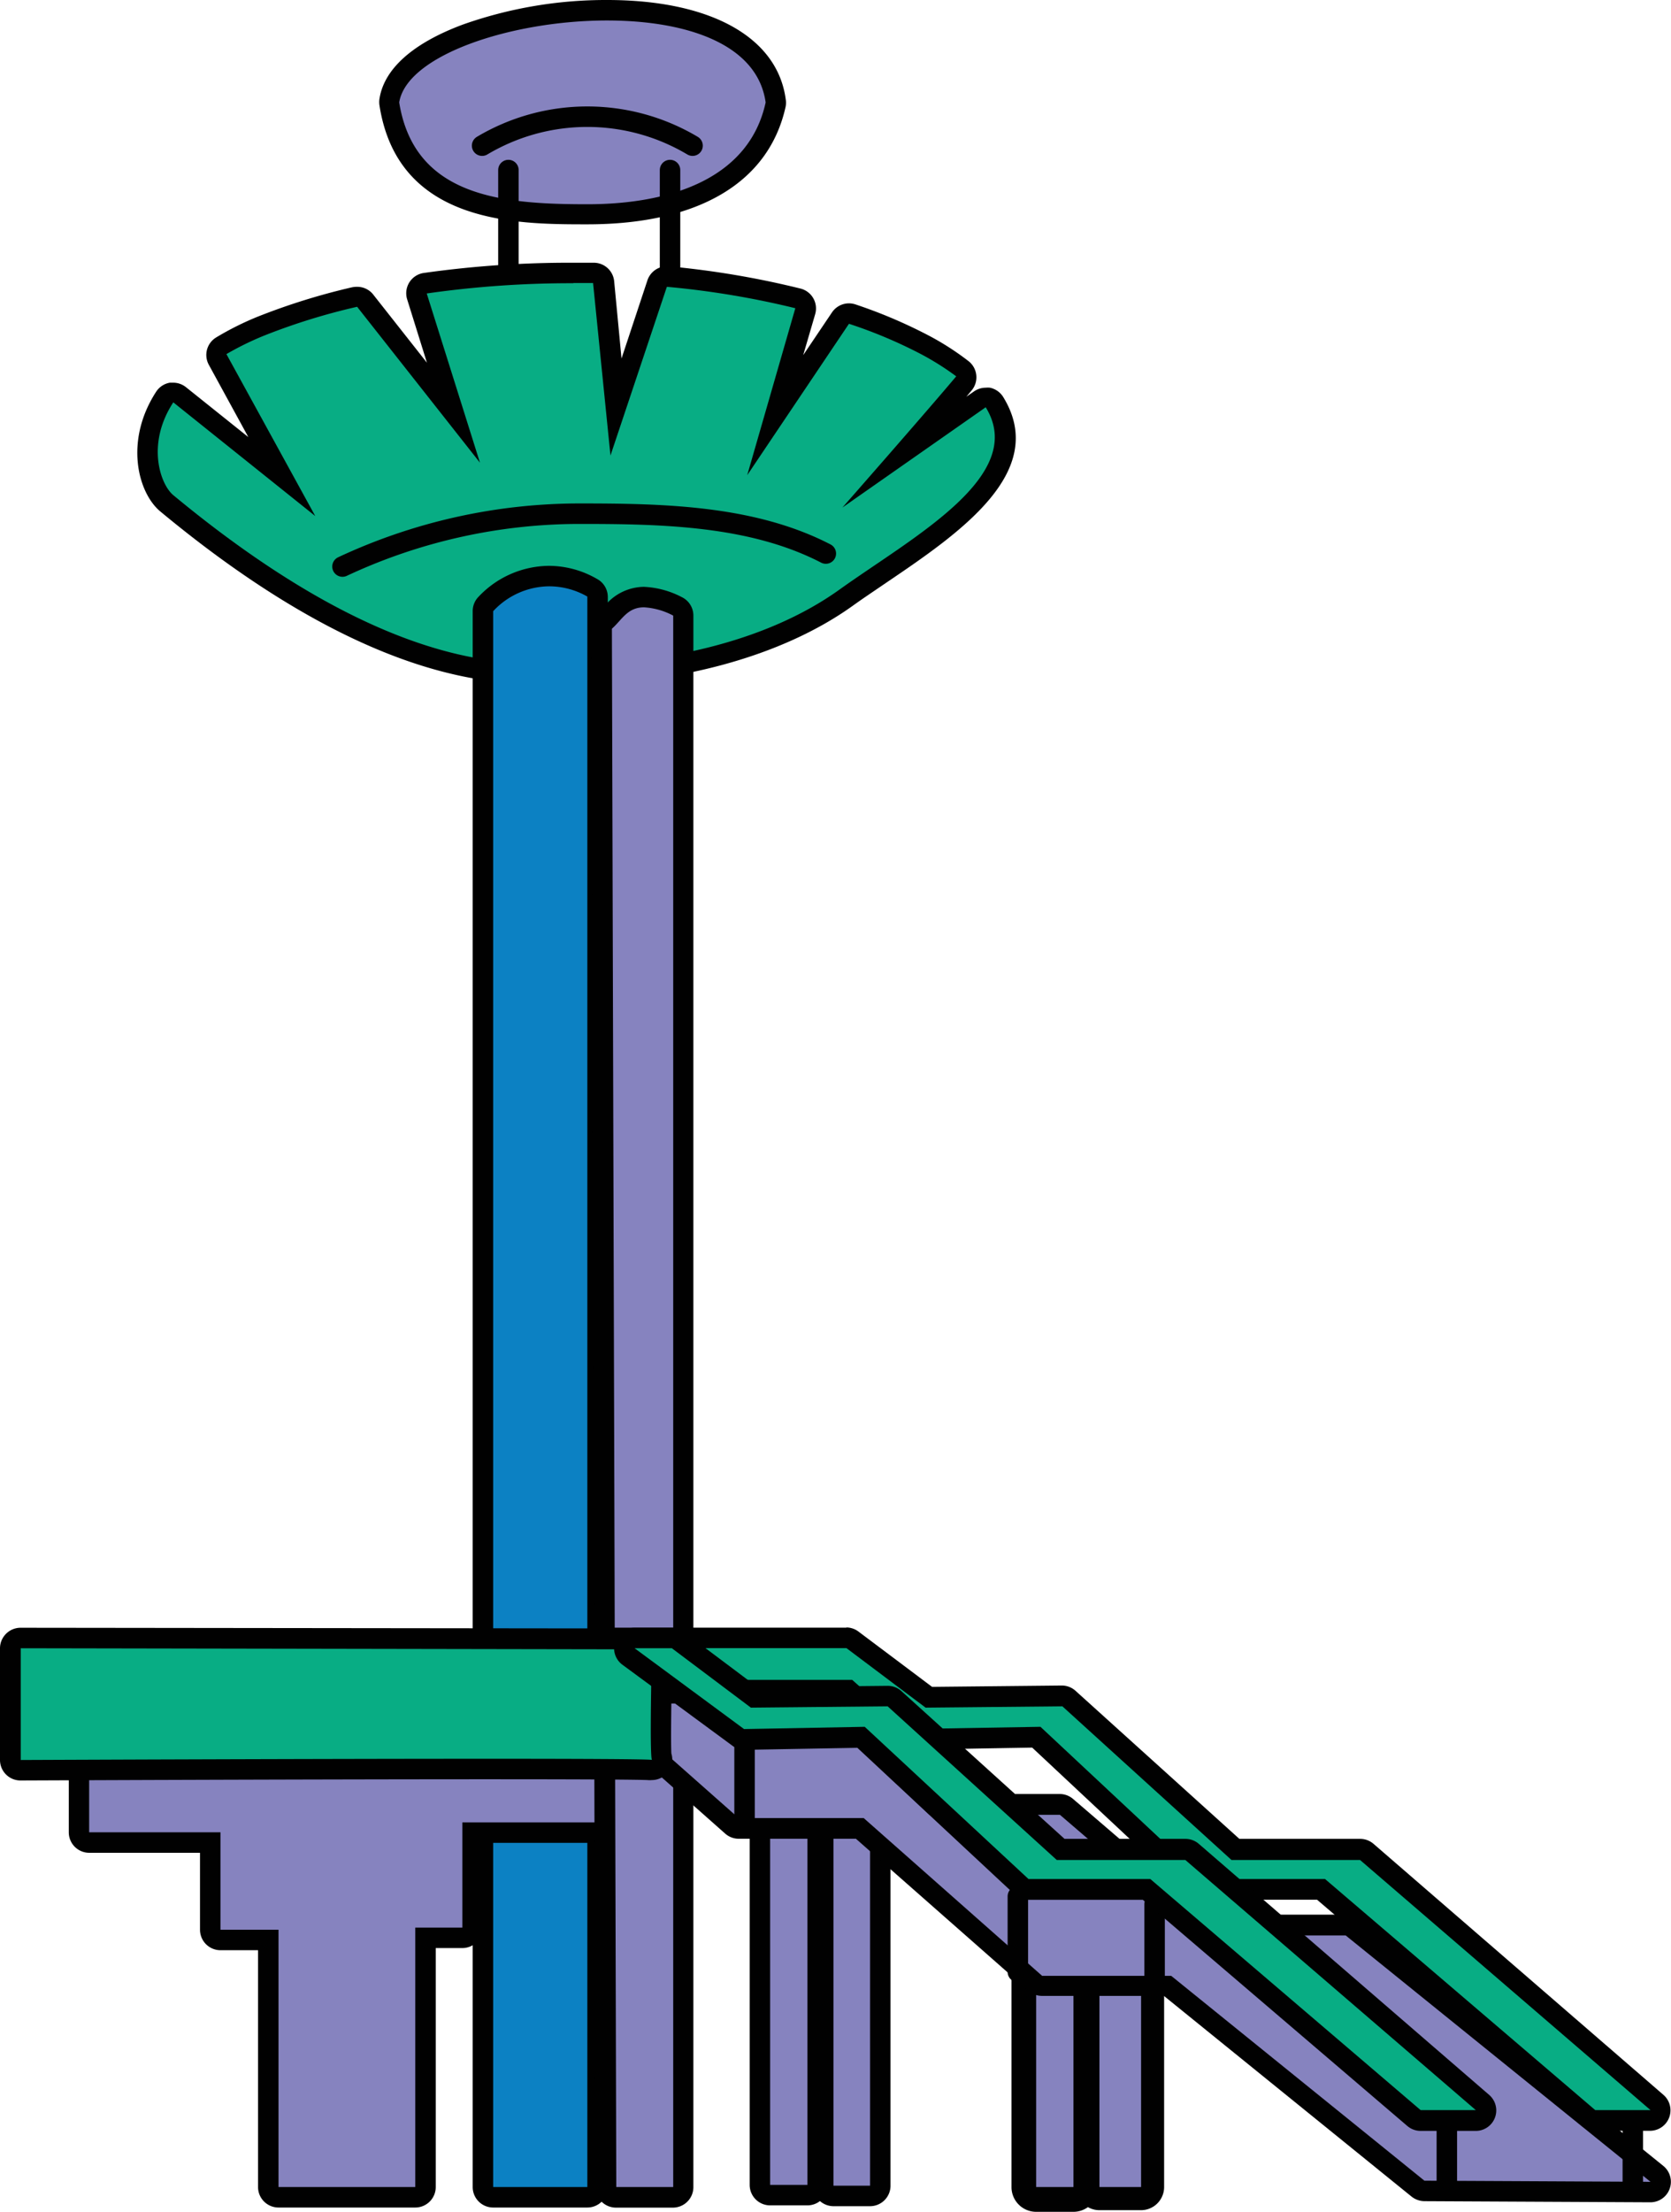<svg xmlns="http://www.w3.org/2000/svg" viewBox="0 0 163.25 215.93"><defs><style>.cls-1,.cls-7{fill:#8683bf;}.cls-1,.cls-3,.cls-5,.cls-6{fill-rule:evenodd;}.cls-2{fill:#010101;}.cls-3,.cls-4{fill:none;stroke:#010101;stroke-linecap:round;stroke-linejoin:round;stroke-width:2px;}.cls-5{fill:#08ad84;}.cls-6{fill:#0c81c3;}</style></defs><title>Q_03</title><g id="Layer_2" data-name="Layer 2"><g id="Landmark"><path class="cls-1" d="M57.38,20.9c-6.6,0-17.65,0-19.32-10.79a.76.76,0,0,1,0-.3C38.71,5.57,47,1,59.3,1,68.86,1,75,4.3,75.79,9.82a.82.82,0,0,1,0,.35C74.28,17.09,67.74,20.9,57.38,20.9Z"/><path class="cls-2" d="M59.3,2C67,2,74,4.26,74.8,10c-1.6,7.38-9.19,9.94-17.42,9.94S40.49,19.26,39,10C39.75,5.37,50,2,59.3,2m0-2h0A41.85,41.85,0,0,0,45.24,2.39c-4.9,1.82-7.72,4.33-8.17,7.27a2.08,2.08,0,0,0,0,.61C38.87,21.9,50.46,21.9,57.38,21.9c10.88,0,17.76-4.09,19.38-11.52a2.05,2.05,0,0,0,0-.7C75.94,3.62,69.41,0,59.31,0Z"/><path class="cls-3" d="M47.1,14.22a20.1,20.1,0,0,1,20.56,0"/><line class="cls-4" x1="49.67" y1="16.6" x2="49.67" y2="36.24"/><line class="cls-4" x1="65.46" y1="16.6" x2="65.46" y2="36.24"/><path class="cls-5" d="M55,65.89c-2.07,0-4.13-.1-6.13-.3-9.62-1-20.6-6.51-32.61-16.48-1.52-1.26-3.21-5.74-.21-10.37a1,1,0,0,1,.67-.44l.16,0a1,1,0,0,1,.63.22l10,8L21.25,35.05a1,1,0,0,1,.37-1.34,27.71,27.71,0,0,1,3.9-1.9A62.81,62.81,0,0,1,34.61,29l.23,0a1,1,0,0,1,.78.38l8.66,11L40.73,29a1,1,0,0,1,.11-.83,1,1,0,0,1,.7-.46,99.59,99.59,0,0,1,14.5-1h2a1,1,0,0,1,1,.9L60.2,39.75l4-12a1,1,0,0,1,1-.69h.09a84,84,0,0,1,12.7,2.08,1,1,0,0,1,.62.47,1,1,0,0,1,.1.77L75.72,40.53l6.37-9.48a1,1,0,0,1,.83-.44.87.87,0,0,1,.32.06,47.28,47.28,0,0,1,7.27,3.11A27.63,27.63,0,0,1,94,36a1,1,0,0,1,.39.69,1,1,0,0,1-.23.75C92.88,39,90.6,41.6,88.45,44.07L95.74,39a.94.94,0,0,1,.57-.18.68.68,0,0,1,.2,0,1,1,0,0,1,.65.45c4,6.52-4.42,12.23-11.2,16.82-1.13.77-2.23,1.52-3.26,2.25C76,63.14,65.9,65.89,55,65.89Z"/><path class="cls-2" d="M56,27.63c.65,0,1.29,0,1.94,0l1.7,16.84L65.15,28A84.71,84.71,0,0,1,77.7,30.09L73,46.39l9.94-14.78a46.22,46.22,0,0,1,7.11,3,26.84,26.84,0,0,1,3.37,2.13c-3,3.57-11.12,12.81-11.12,12.81l14-9.79c4.11,6.65-7,12.6-14.19,17.73C74.77,62.79,64.4,64.89,55,64.89c-2.07,0-4.1-.11-6-.3-10.69-1.07-22-7.91-32.07-16.25-1.27-1.05-2.66-5,0-9.06l13.87,11.1L22.12,34.57a28.86,28.86,0,0,1,3.77-1.84,61.77,61.77,0,0,1,9-2.78l12,15.22L41.69,28.65a99.41,99.41,0,0,1,14.34-1m0-2h0a101.62,101.62,0,0,0-14.64,1,2,2,0,0,0-1.4.92,2,2,0,0,0-.21,1.66l1.93,6.18-5.3-6.72A2,2,0,0,0,34.84,28a2.31,2.31,0,0,0-.46.05,64,64,0,0,0-9.24,2.88,29,29,0,0,0-4,2,2,2,0,0,0-.74,2.68l3.86,7.06-6.09-4.87a2,2,0,0,0-1.25-.44l-.32,0a2,2,0,0,0-1.35.89c-3.12,4.81-1.77,9.87.41,11.68C27.8,60,39,65.6,48.78,66.58c2,.2,4.13.31,6.23.31,11.1,0,21.4-2.82,28.27-7.73,1-.72,2.1-1.45,3.24-2.23,7.14-4.83,16-10.84,11.49-18.17a2,2,0,0,0-1.3-.91,1.81,1.81,0,0,0-.4,0,2,2,0,0,0-1.15.36l-.75.52.52-.62a2,2,0,0,0-.33-2.87A26.85,26.85,0,0,0,91,32.9a48.24,48.24,0,0,0-7.42-3.18,2,2,0,0,0-2.3.78l-2.81,4.17,1.17-4a2,2,0,0,0-1.44-2.5A86.84,86.84,0,0,0,65.33,26h-.18a2,2,0,0,0-1.9,1.37L60.72,35,60,27.44a2,2,0,0,0-2-1.79c-.66,0-1.32,0-2,0Z"/><path class="cls-3" d="M33.46,55.31a54.66,54.66,0,0,1,23.28-5.16c8.1,0,16.79.19,23.94,3.89"/><path class="cls-6" d="M48.18,214.51a1,1,0,0,1-1-1V59.67a1,1,0,0,1,.3-.7,8.27,8.27,0,0,1,10.45-1.52,1,1,0,0,1,.45.83V213.51a1,1,0,0,1-1,1Z"/><path class="cls-2" d="M53.59,57.24a7.5,7.5,0,0,1,3.79,1V213.51h-9.2V59.67a7.53,7.53,0,0,1,5.41-2.43m0-2a9.56,9.56,0,0,0-6.82,3,2,2,0,0,0-.59,1.41V213.51a2,2,0,0,0,2,2h9.2a2,2,0,0,0,2-2V58.28a2,2,0,0,0-.9-1.67,9.43,9.43,0,0,0-4.89-1.37Z"/><rect class="cls-7" x="74.24" y="177.45" width="5.63" height="36.85" rx="1"/><path class="cls-2" d="M78.88,178.45V213.3H75.24V178.45h3.64m0-2H75.24a2,2,0,0,0-2,2V213.3a2,2,0,0,0,2,2h3.64a2,2,0,0,0,2-2V178.45a2,2,0,0,0-2-2Z"/><rect class="cls-7" x="80.43" y="176.48" width="5.53" height="37.89" rx="1"/><path class="cls-2" d="M85,177.49v35.89H81.43V177.49H85m0-2H81.43a2,2,0,0,0-2,2v35.89a2,2,0,0,0,2,2H85a2,2,0,0,0,2-2V177.49a2,2,0,0,0-2-2Z"/><rect class="cls-7" x="100.02" y="184.31" width="6.05" height="30.42" rx="1.21"/><path class="cls-2" d="M104.87,185.51v28h-3.64v-28h3.64m0-2.41h-3.64a2.41,2.41,0,0,0-2.41,2.41v28a2.41,2.41,0,0,0,2.41,2.42h3.64a2.41,2.41,0,0,0,2.41-2.42v-28a2.41,2.41,0,0,0-2.41-2.41Z"/><rect class="cls-7" x="106.28" y="187.69" width="6.32" height="26.95" rx="1.13"/><path class="cls-2" d="M111.48,188.82v24.69h-4.07V188.82h4.07m0-2.26h-4.07a2.26,2.26,0,0,0-2.26,2.26v24.69a2.26,2.26,0,0,0,2.26,2.26h4.07a2.26,2.26,0,0,0,2.25-2.26V188.82a2.26,2.26,0,0,0-2.25-2.26Z"/><path class="cls-1" d="M27.21,214.51a1,1,0,0,1-1-1V189.39H21.54a1,1,0,0,1-1-1v-8.51H8.71a1,1,0,0,1-1-1v-8.34a1,1,0,0,1,1-1l49.4-.43a1,1,0,0,1,.7.29,1,1,0,0,1,.3.71v7.8a1,1,0,0,1-1,1H46.17v9.27a1,1,0,0,1-1,1h-3.6v24.33a1,1,0,0,1-1,1Z"/><path class="cls-2" d="M58.11,170.11v7.8H45.17v10.27h-4.6v25.33H27.21V188.39H21.54v-9.51H8.71v-8.34l49.4-.43m0-2h0l-49.39.43a2,2,0,0,0-2,2v8.34a2,2,0,0,0,2,2H19.54v7.51a2,2,0,0,0,2,2h3.67v23.12a2,2,0,0,0,2,2H40.57a2,2,0,0,0,2-2V190.18h2.6a2,2,0,0,0,2-2v-8.27H58.11a2,2,0,0,0,2-2v-7.8a2,2,0,0,0-2-2Z"/><path class="cls-1" d="M60.21,214.51a1,1,0,0,1-1-1L58.78,61.39a1,1,0,0,1,.33-.74,8.36,8.36,0,0,0,.58-.62,4.09,4.09,0,0,1,3.23-1.74,7.81,7.81,0,0,1,3.28.91,1,1,0,0,1,.57.9V213.51a1,1,0,0,1-1,1Z"/><path class="cls-2" d="M62.92,59.29a6.93,6.93,0,0,1,2.85.81V213.51H60.21L59.78,61.38c1-.89,1.52-2.09,3.14-2.09m0-2a5,5,0,0,0-4,2.07,7.14,7.14,0,0,1-.52.55,2,2,0,0,0-.65,1.48l.43,152.13a2,2,0,0,0,2,2h5.56a2,2,0,0,0,2-2V60.1a2,2,0,0,0-1.14-1.81,8.8,8.8,0,0,0-3.71-1Z"/><path class="cls-1" d="M139.16,213.86a1,1,0,0,1-.63-.22l-24.46-19.81H101.81a1,1,0,0,1-.66-.25L84,178.48H72.16a1,1,0,0,1-.66-.25L58.92,167.12a1,1,0,0,1,.65-1.75l19.62-.2a1,1,0,0,1,.68.27L91.2,176.12h12.35a1,1,0,0,1,.65.24l13.45,11.54h13.82a.94.94,0,0,1,.62.22l29.79,24.08a1,1,0,0,1-.63,1.78Z"/><path class="cls-2" d="M79.19,166.17l11.61,11h12.75l13.73,11.78h14.19L161.25,213l-22.09-.11-24.74-20H101.81L84.38,177.49H72.16L59.58,166.37l19.61-.2m0-2h0l-19.61.2a2,2,0,0,0-1.31,3.5L70.84,179a2,2,0,0,0,1.32.51H83.62l16.86,14.84a2,2,0,0,0,1.33.5h11.9l24.19,19.59a2.06,2.06,0,0,0,1.25.45l22.09.11h0a2,2,0,0,0,1.25-3.56l-29.78-24.08a2,2,0,0,0-1.25-.44H118l-13.17-11.3a2,2,0,0,0-1.3-.48h-12l-11-10.41a2,2,0,0,0-1.37-.54Z"/><path class="cls-5" d="M155.85,207a1,1,0,0,1-.64-.24l-26.13-22.32H117.55a.94.94,0,0,1-.68-.27l-15.61-14.58-12.56.21a1,1,0,0,1-.66-.25L82.88,165H59a1,1,0,0,1-1-1v-3.11a1,1,0,0,1,1-1H82.71a1,1,0,0,1,.6.2l7.45,5.6,13-.13a1,1,0,0,1,.67.26l16.23,14.71h12.18a1,1,0,0,1,.65.24l28.38,24.48a1,1,0,0,1-.65,1.76Z"/><path class="cls-2" d="M82.71,160.91l7.72,5.8,13.36-.13,16.52,15h12.56L161.25,206h-5.4l-26.4-22.56h-11.9l-15.9-14.86-13,.22L83.26,164H59v-3.1H82.71m0-2H59a2,2,0,0,0-2,2V164a2,2,0,0,0,2,2H82.5l4.88,4.32a2,2,0,0,0,1.32.5h0l12.14-.21,15.3,14.31a2,2,0,0,0,1.37.54h11.16l25.85,22.08a2,2,0,0,0,1.29.48h5.4a2,2,0,0,0,1.3-3.51L134.18,180a2,2,0,0,0-1.31-.48H121.08l-16-14.45a2,2,0,0,0-1.34-.52h0l-12.68.13-7.18-5.39a2,2,0,0,0-1.2-.41Z"/><path class="cls-5" d="M63.68,172.82a1.09,1.09,0,0,1-.26,0c-.55,0-3.44-.09-15.61-.09-18.06,0-45.53.12-45.81.12H2a1.05,1.05,0,0,1-.71-.29,1.05,1.05,0,0,1-.29-.71V160.91a1,1,0,0,1,1-1l61.69.11a1,1,0,0,1,.71.3,1.05,1.05,0,0,1,.29.73c-.1,3.77-.17,9.3-.08,10.38l0,.09a1,1,0,0,1-.25,1,1.05,1.05,0,0,1-.71.29Z"/><path class="cls-2" d="M2,160.91l61.69.11s-.25,10.33,0,10.79c-.47-.08-7.1-.11-15.85-.11-18.28,0-45.81.12-45.81.12V160.91m61.66,10.9h0M2,158.91a2,2,0,0,0-1.41.59A2,2,0,0,0,0,160.91v10.91a2,2,0,0,0,2,2H2c.27,0,27.74-.12,45.8-.12,11.69,0,14.76.05,15.47.08a1.75,1.75,0,0,0,.4,0,2,2,0,0,0,1.92-2.59c-.07-1.18,0-5.94.09-10.16a2,2,0,0,0-.57-1.44,2,2,0,0,0-1.43-.61L2,158.91Z"/><line class="cls-4" x1="72.74" y1="170.11" x2="72.74" y2="177.49"/><line class="cls-4" x1="99.44" y1="185.13" x2="99.44" y2="192.51"/><line class="cls-4" x1="112.8" y1="185.89" x2="112.8" y2="193.26"/><line class="cls-4" x1="141.35" y1="207.53" x2="141.35" y2="213.51"/><line class="cls-4" x1="159.52" y1="207.53" x2="159.52" y2="213.51"/><path class="cls-5" d="M138.79,207a1,1,0,0,1-.65-.24L112,184.47H100.48a1,1,0,0,1-.68-.27L84.15,169.62l-11.41.21a1,1,0,0,1-.59-.19l-10.76-7.92a1,1,0,0,1,.59-1.81h3.66a1,1,0,0,1,.6.2l7.45,5.6,13-.13a1,1,0,0,1,.67.26l16.23,14.71H115.8a1,1,0,0,1,.66.24l28.38,24.48a1,1,0,0,1-.66,1.76Z"/><path class="cls-2" d="M65.64,160.91l7.72,5.8,13.36-.13,16.52,15H115.8L144.18,206h-5.39l-26.41-22.56h-11.9l-16-14.86-11.79.22L62,160.91h3.66m0-2H62a2,2,0,0,0-1.18,3.62l10.75,7.91a2,2,0,0,0,1.19.39h0l11-.2,15.36,14.31a2,2,0,0,0,1.36.53h11.17l25.84,22.08a2,2,0,0,0,1.3.48h5.39a2,2,0,0,0,1.31-3.51L117.11,180a2,2,0,0,0-1.31-.48H104L88.07,165.1a2,2,0,0,0-1.35-.52h0L74,164.71l-7.18-5.39a2,2,0,0,0-1.2-.41Z"/></g></g></svg>